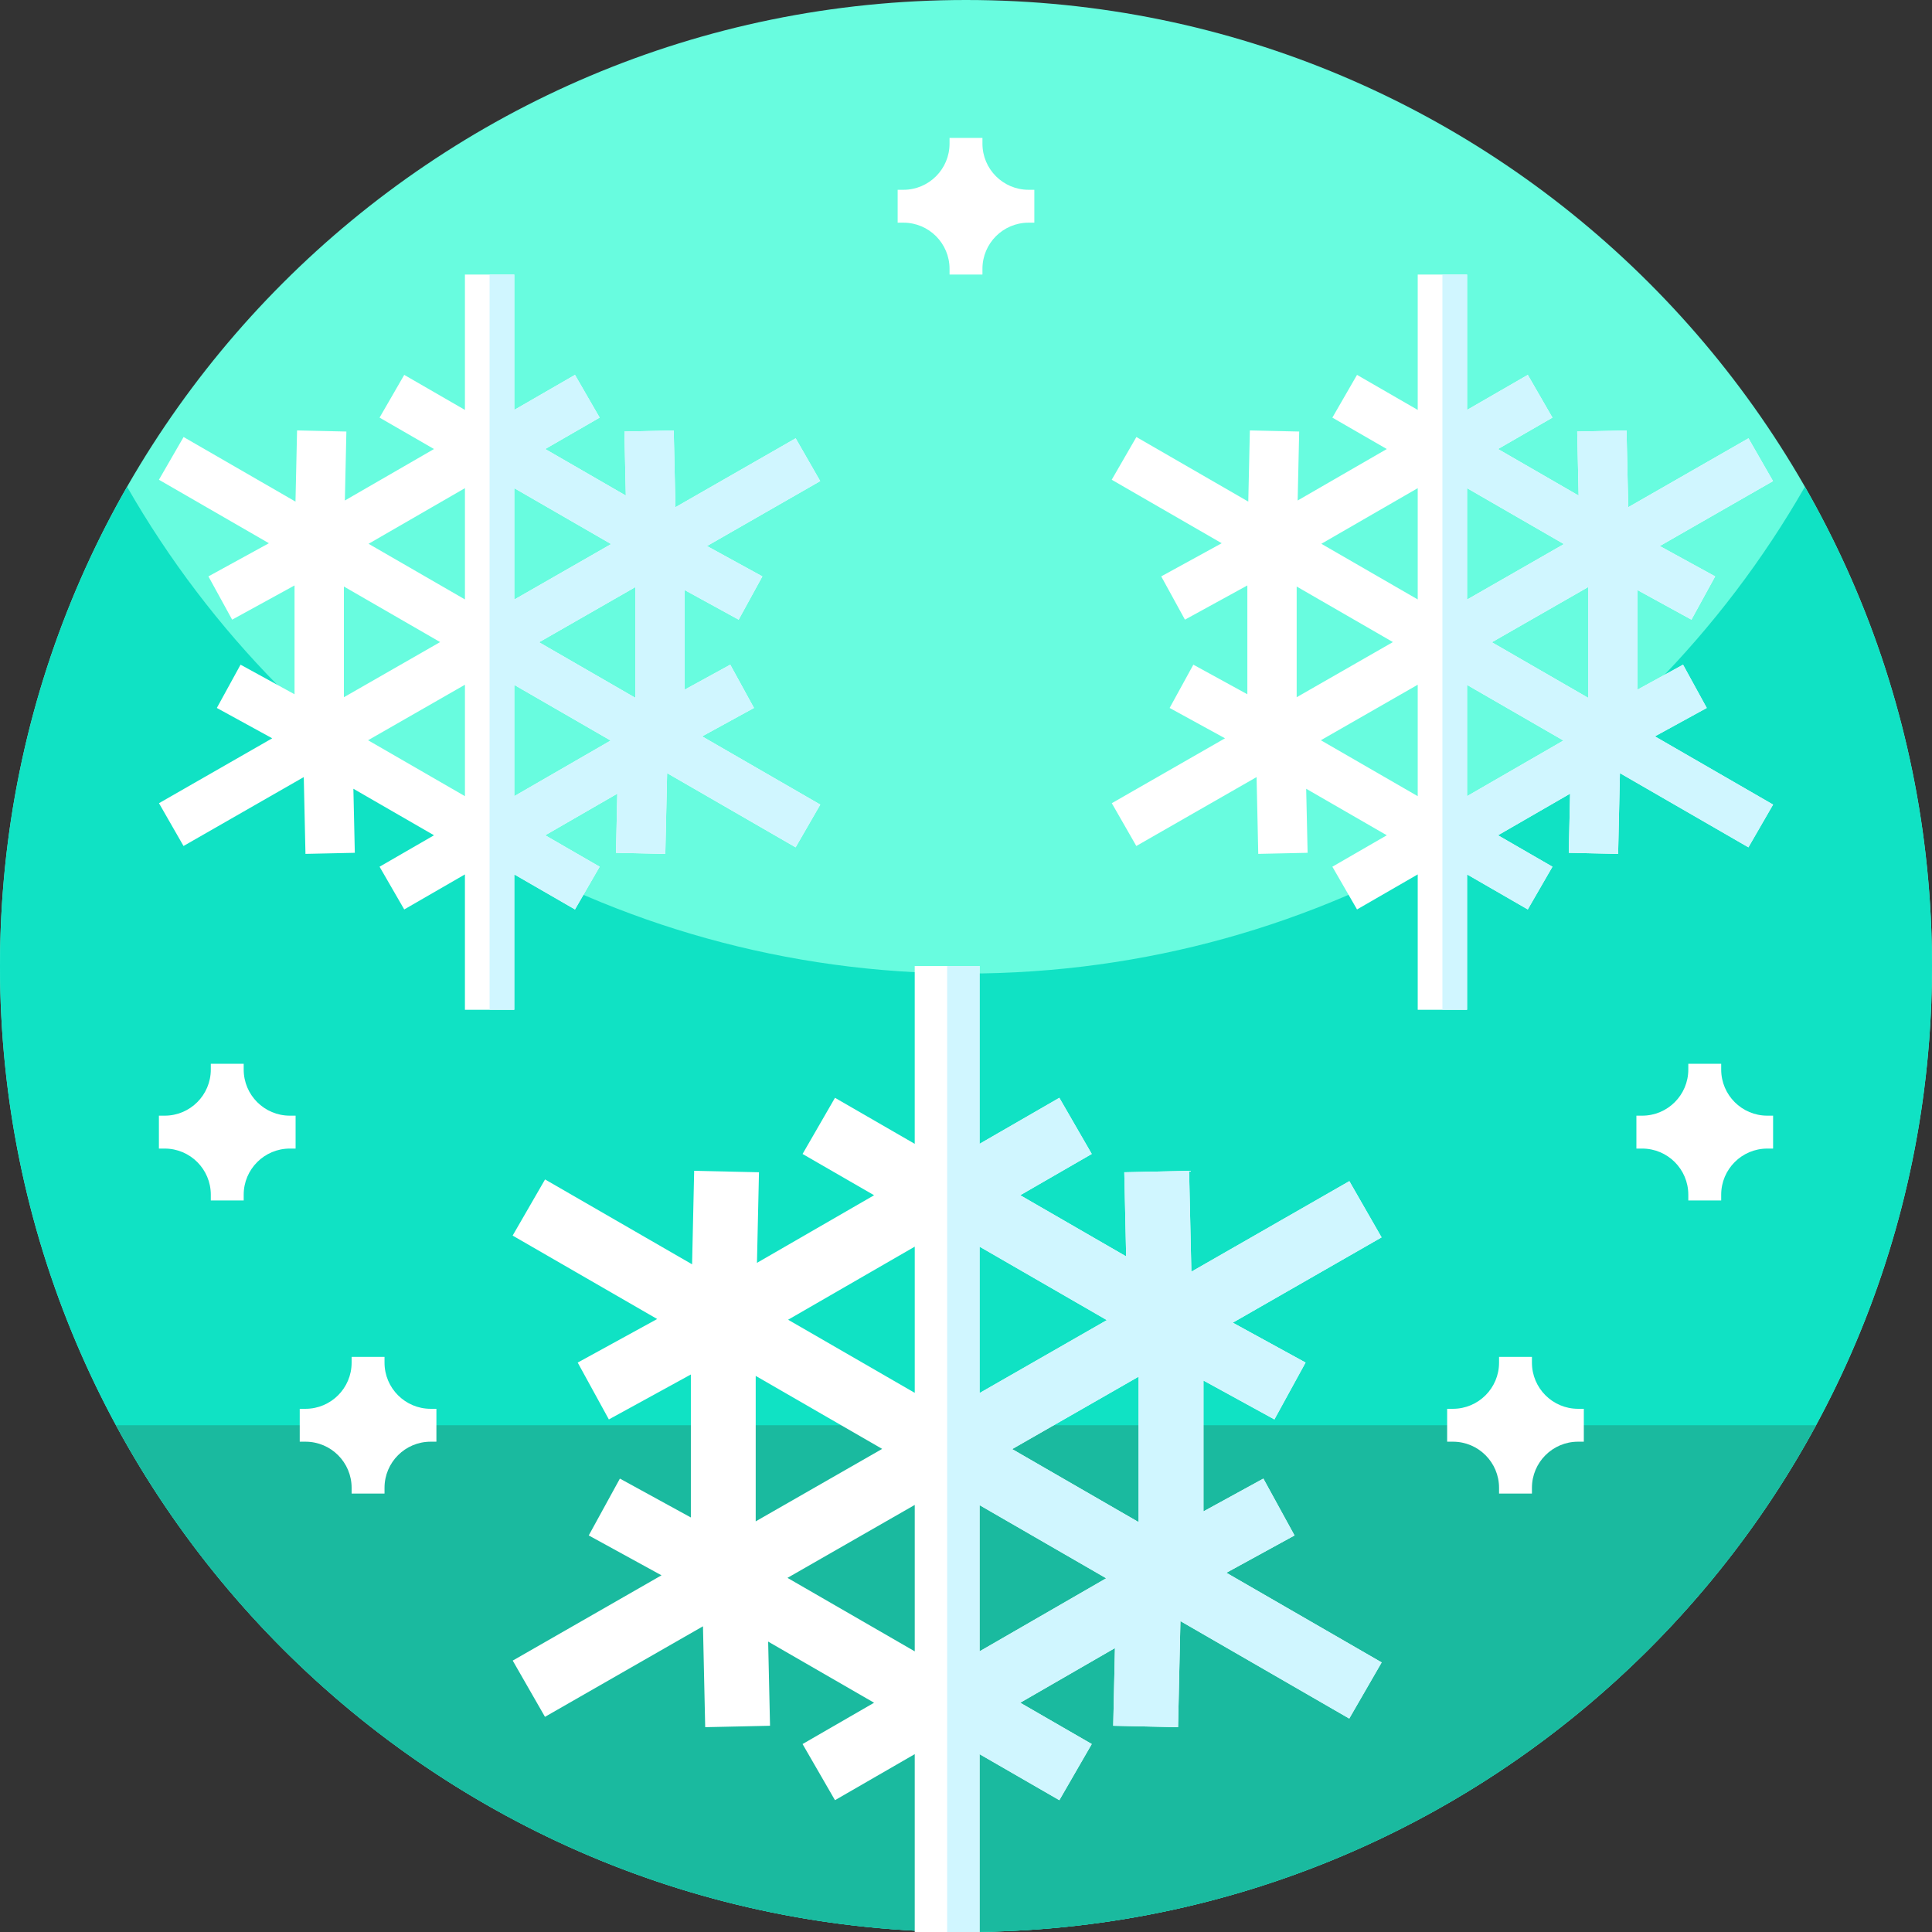 <svg height="512pt" viewBox="0 0 512 512" width="512pt" xmlns="http://www.w3.org/2000/svg"><rect x="0" y="0" width="512" height="512" fill="#333333" stroke="none"/><path d="m512 256c0 141.387-114.613 256-256 256s-256-114.613-256-256 114.613-256 256-256 256 114.613 256 256zm0 0" fill="#68fcdf"/><path d="m512 256c0 26.051-3.891 51.191-11.129 74.871-32.012 104.848-129.543 181.129-244.871 181.129-104.559 0-194.488-62.699-234.23-152.551-14-31.629-21.77-66.629-21.77-103.449 0-46.219 12.25-89.57 33.68-127 44.121 77.07 127.16 129 222.32 129s178.211-51.93 222.32-129c21.43 37.43 33.68 80.781 33.68 127zm0 0" fill="#10e2c4"/><path d="m30.742 377.703c7.156 13.219 15.43 25.738 24.719 37.426 46.898 59.02 119.301 96.871 200.539 96.871s153.641-37.852 200.539-96.871c9.289-11.688 17.562-24.207 24.719-37.426zm0 0" fill="#1aba9f"/><path d="m325.004 416.801 18.059-9.891-8.258-15.07-15.875 8.699v-34.684l18.801 10.309 8.258-15.07-19.289-10.57 39.434-22.609-8.543-14.898-41.867 23.996-.598-26.734-17.176.383.492 22.297-28.07-16.211 18.957-10.938-8.59-14.879-21.141 12.199v-47.129h-17.184v47.129l-21.133-12.199-8.59 14.883 18.953 10.938-31.039 17.922.535-24.012-17.176-.383-.551 24.777-38.965-22.492-8.59 14.879 38.301 22.109-21.059 11.547 8.258 15.066 21.73-11.91v37.891l-18.805-10.301-8.258 15.066 19.281 10.566-39.426 22.602 8.547 14.902 41.871-23.996.59 26.738 17.18-.375-.496-22.305 28.07 16.203-18.953 10.945 8.59 14.879 21.137-12.199v47.129h17.18v-47.129l21.141 12.199 8.59-14.883-18.957-10.945 25.105-14.488-.457 20.59 17.18.379.625-28.117 44.742 25.832 8.59-14.879zm-124.734-13.625v-38.551l33.512 19.348zm42.148 34.449-33.73-19.473 33.73-19.332zm0-68.504-33.559-19.379 33.559-19.367zm17.18-38.746 33.73 19.469-33.73 19.328zm0 107.25v-38.746l33.559 19.379zm42.148-34.25-33.512-19.348 33.512-19.203zm0 0" fill="#fff"/><path d="m325.004 416.801 18.059-9.891-8.258-15.07-15.875 8.699v-34.684l18.801 10.309 8.258-15.07-19.289-10.57 39.434-22.609-8.543-14.898-41.867 23.996-.598-26.734-17.176.383.492 22.297-28.07-16.211 18.957-10.938-8.59-14.879-21.141 12.199v-47.129h-8.59v256h8.59v-47.129l21.141 12.199 8.59-14.883-18.957-10.945 25.105-14.488-.461 20.59 17.184.379.625-28.117 44.742 25.832 8.59-14.879zm-65.406-86.426 33.73 19.469-33.73 19.328zm0 107.25v-38.746l33.559 19.379zm42.148-34.25-33.512-19.348 33.512-19.203zm0 0" fill="#d0f6ff"/><path d="m186.066 195.145 13.746-7.531-6.285-11.465-12.086 6.621v-26.398l14.312 7.848 6.285-11.469-14.68-8.047 30.008-17.207-6.504-11.34-31.863 18.262-.453-20.348-13.07.293.375 16.969-21.363-12.336 14.426-8.324-6.535-11.324-16.09 9.285v-35.871h-13.078v35.871l-16.082-9.285-6.539 11.324 14.426 8.324-23.621 13.641.402-18.273-13.07-.293-.418 18.859-29.656-17.117-6.535 11.324 29.148 16.824-16.031 8.785 6.289 11.469 16.535-9.066v28.84l-14.309-7.844-6.285 11.469 14.676 8.043-30.008 17.199 6.504 11.34 31.867-18.262.449 20.352 13.078-.285-.379-16.973 21.363 12.328-14.426 8.332 6.539 11.324 16.082-9.285v35.871h13.078v-35.871l16.09 9.285 6.535-11.324-14.426-8.332 19.105-11.027-.348 15.672 13.074.289.477-21.398 34.051 19.66 6.539-11.324zm-94.93-10.371v-29.34l25.504 14.723zm32.078 26.219-25.672-14.82 25.672-14.711zm0-52.137-25.539-14.746 25.539-14.742zm13.074-29.488 25.672 14.816-25.672 14.711zm0 81.625v-29.488l25.539 14.746zm32.078-26.066-25.504-14.723 25.504-14.617zm0 0" fill="#fff"/><path d="m186.066 195.145 13.746-7.531-6.285-11.465-12.086 6.621v-26.398l14.312 7.848 6.285-11.469-14.68-8.047 30.008-17.207-6.504-11.34-31.863 18.262-.453-20.348-13.07.293.375 16.969-21.363-12.336 14.426-8.324-6.535-11.324-16.09 9.285v-35.871h-6.539v194.836h6.539v-35.871l16.09 9.285 6.535-11.324-14.426-8.332 19.105-11.027-.348 15.672 13.074.289.477-21.398 34.051 19.66 6.539-11.324zm-49.777-65.777 25.672 14.816-25.672 14.711zm0 81.625v-29.488l25.539 14.746zm32.078-26.066-25.504-14.723 25.504-14.617zm0 0" fill="#d0f6ff"/><path d="m438.566 195.145 13.742-7.531-6.285-11.465-12.082 6.621v-26.398l14.309 7.848 6.285-11.469-14.68-8.047 30.012-17.207-6.504-11.34-31.863 18.262-.453-20.348-13.07.293.375 16.969-21.363-12.336 14.426-8.324-6.535-11.324-16.09 9.285v-35.871h-13.078v35.871l-16.086-9.285-6.535 11.324 14.422 8.324-23.621 13.641.406-18.273-13.074-.293-.418 18.859-29.652-17.117-6.539 11.324 29.148 16.824-16.027 8.785 6.285 11.469 16.539-9.066v28.84l-14.312-7.844-6.285 11.469 14.676 8.043-30.004 17.199 6.5 11.34 31.871-18.262.445 20.352 13.078-.285-.379-16.973 21.363 12.328-14.422 8.332 6.535 11.324 16.086-9.285v35.871h13.074v-35.871l16.09 9.285 6.539-11.324-14.43-8.332 19.105-11.027-.348 15.672 13.078.289.477-21.398 34.051 19.66 6.539-11.324zm-94.934-10.371v-29.34l25.504 14.723zm32.078 26.219-25.672-14.82 25.672-14.711zm0-52.137-25.539-14.746 25.539-14.742zm13.074-29.488 25.672 14.816-25.672 14.711zm0 81.625v-29.488l25.539 14.746zm32.078-26.066-25.504-14.723 25.504-14.617zm0 0" fill="#fff"/><path d="m438.566 195.145 13.742-7.531-6.285-11.465-12.082 6.621v-26.398l14.309 7.848 6.285-11.469-14.68-8.047 30.012-17.207-6.504-11.34-31.863 18.262-.453-20.348-13.07.293.375 16.969-21.363-12.336 14.426-8.324-6.535-11.324-16.09 9.285v-35.871h-6.539v194.836h6.539v-35.871l16.09 9.285 6.535-11.324-14.426-8.332 19.105-11.027-.352 15.672 13.078.289.477-21.398 34.051 19.66 6.539-11.324zm-49.781-65.777 25.672 14.816-25.672 14.711zm0 81.625v-29.488l25.539 14.746zm32.078-26.066-25.504-14.723 25.504-14.617zm0 0" fill="#d0f6ff"/><g fill="#fff"><path d="m78.336 295.664h-1.527c-6.75 0-12.227-5.473-12.227-12.227v-1.523h-8.715v1.523c0 6.754-5.473 12.227-12.227 12.227h-1.527v8.719h1.527c6.754 0 12.227 5.473 12.227 12.227v1.523h8.715v-1.523c0-6.754 5.477-12.227 12.227-12.227h1.527zm0 0"/><path d="m469.887 295.664h-1.527c-6.75 0-12.227-5.473-12.227-12.227v-1.523h-8.715v1.523c0 6.754-5.473 12.227-12.227 12.227h-1.527v8.719h1.527c6.754 0 12.227 5.473 12.227 12.227v1.523h8.715v-1.523c0-6.754 5.477-12.227 12.227-12.227h1.527zm0 0"/><path d="m274.109 50.297h-1.523c-6.754 0-12.227-5.477-12.227-12.23v-1.523h-8.719v1.523c0 6.754-5.473 12.23-12.227 12.23h-1.523v8.715h1.523c6.754 0 12.227 5.473 12.227 12.227v1.523h8.719v-1.523c0-6.754 5.473-12.227 12.227-12.227h1.523zm0 0"/><path d="m115.652 373.348h-1.523c-6.754 0-12.227-5.477-12.227-12.23v-1.523h-8.719v1.523c0 6.754-5.473 12.23-12.227 12.23h-1.523v8.715h1.523c6.754 0 12.227 5.473 12.227 12.227v1.523h8.719v-1.523c0-6.754 5.473-12.227 12.227-12.227h1.523zm0 0"/><path d="m419.73 373.348h-1.523c-6.754 0-12.227-5.477-12.227-12.23v-1.523h-8.715v1.523c0 6.754-5.477 12.23-12.23 12.23h-1.523v8.715h1.523c6.754 0 12.23 5.473 12.23 12.227v1.523h8.715v-1.523c0-6.754 5.473-12.227 12.227-12.227h1.523zm0 0"/></g></svg>